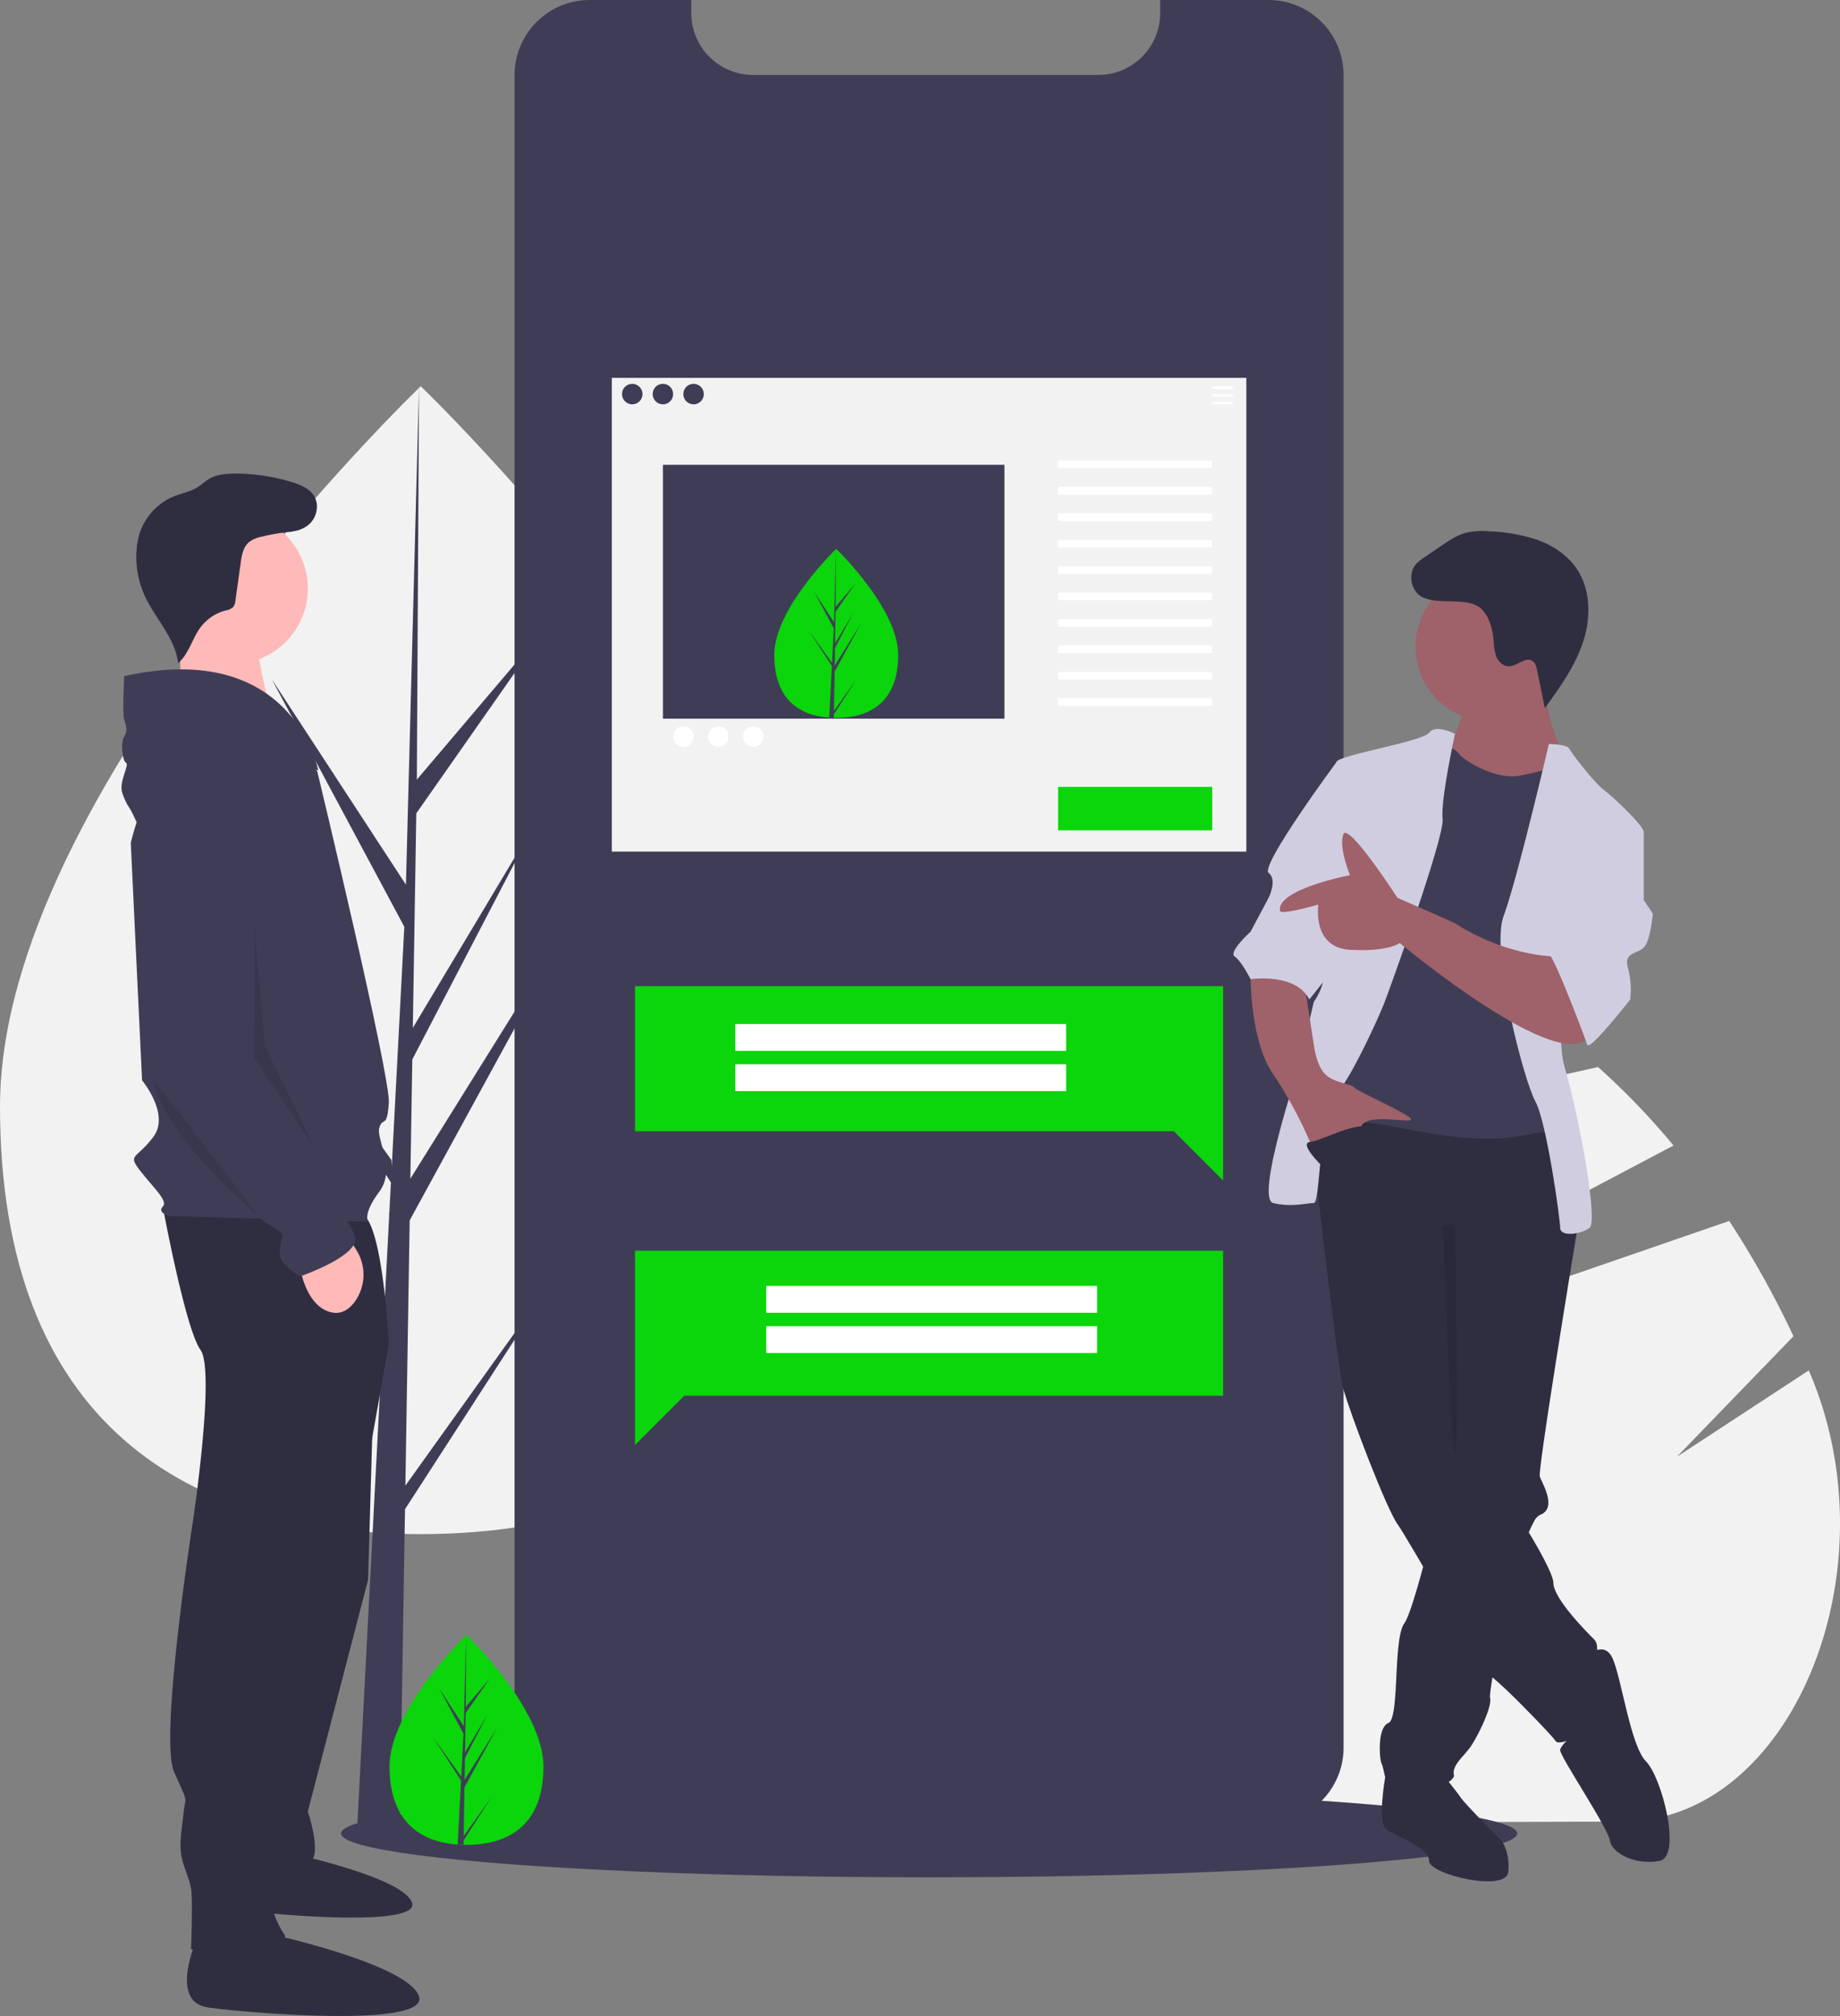 <svg xmlns="http://www.w3.org/2000/svg" data-name="Layer 1" width="713.367" height="781.276"><rect width="100%" height="100%" fill="#808080" stroke="none"/><rect id="backgroundrect" width="100%" height="100%" x="0" y="0" fill="none" stroke="none"/><title>referral</title><g class="currentLayer" style=""><title>Layer 1</title><path d="M629.432,705.925 l-229.215,0.759 c-60.81,-18.272 -110.632,-81.736 -110.947,-176.887 a269.465,269.465 0 0 1 3.238,-42.812 l184.622,-41.478 l142.424,-31.995 a283.261,283.261 0 0 1 29.256,30.419 l-136.191,71.912 L448.373,549.77 l72.194,-24.907 l149.843,-51.694 a363.37,363.37 0 0 1 24.916,44.672 L650.116,564.566 l51.144,-33.482 q0.328,0.769 0.653,1.541 C734.326,609.575 694.11,705.711 629.432,705.925 z" fill="#f2f2f2" id="svg_1"/><path d="M591.763,391.976 c-34.663,9.955 -77.279,22.533 -121.095,35.607 c-63.351,18.908 -129.209,38.861 -177.155,53.447 l0.031,-0.171 a65.899,65.899 0 0 1 12.16,-28.225 c35.517,-46.179 80.743,-78.439 131.077,-90.419 h0.004 a188.907,188.907 0 0 1 43.202,-5.154 C520.033,356.929 557.965,369.489 591.763,391.976 z" fill="#f2f2f2" id="svg_2"/><ellipse cx="360.217" cy="710.536" rx="228" ry="17" fill="#3f3d56" id="svg_3"/><path d="M326.217,428.798 c0,122.839 -73.026,165.73 -163.108,165.73 S0,551.637 0,428.798 S163.108,149.687 163.108,149.687 S326.217,305.958 326.217,428.798 z" fill="#f2f2f2" id="svg_4"/><polygon points="157.167 575.737 158.837 472.932 228.358 345.747 159.099 456.805 159.85 410.579 207.763 318.562 160.048 398.346 160.048 398.347 161.399 315.208 212.706 241.951 161.611 302.134 162.455 149.687 157.152 351.5 157.588 343.174 105.424 263.329 156.751 359.156 151.891 452.008 151.746 449.543 91.61 365.517 151.564 458.25 150.956 469.862 150.847 470.036 150.897 470.99 138.566 706.562 155.041 706.562 157.018 584.884 216.825 492.38 157.167 575.737" fill="#3f3d56" id="svg_5"/><path d="M520.903,29.13 V677.33 a29.139,29.139 0 0 1 -29.13,29.11 h-263.15 a29.079,29.079 0 0 1 -29.13,-29.11 V29.13 a29.127,29.127 0 0 1 29.13,-29.13 h39.38 v5.05 a23.987,23.987 0 0 0 23.98,23.99 h133.84 a23.789,23.789 0 0 0 14.22,-4.68 a22.285,22.285 0 0 0 2.36,-1.98 a23.917,23.917 0 0 0 7.4,-17.33 v-5.05 h41.97 A29.121,29.121 0 0 1 520.903,29.13 z" fill="#3f3d56" id="svg_6"/><path d="M348.226,253.801 c0.009,18.089 -10.742,24.41 -24.006,24.416 q-0.462,0 -0.92,-0.01 q-0.922,-0.019 -1.825,-0.083 c-11.972,-0.842 -21.277,-7.477 -21.285,-24.3 c-0.008,-17.41 22.232,-39.391 23.9,-41.017 l0.003,-0.001 c0.063,-0.062 0.096,-0.093 0.096,-0.093 S348.218,235.713 348.226,253.801 z" fill="#0bd50b" id="svg_7" class="" fill-opacity="1"/><path d="M323.344,275.45 l8.779,-12.278 l-8.8,13.625 l-0.023,1.409 q-0.922,-0.019 -1.825,-0.083 l0.938,-18.097 l-0.007,-0.14 l0.016,-0.027 l0.089,-1.71 l-8.835,-13.651 l8.861,12.37 l0.022,0.363 l0.708,-13.673 l-7.565,-14.107 l7.657,11.704 l0.731,-28.348 l0.003,-0.094 l0,0.093 l-0.113,22.356 l7.518,-8.866 l-7.55,10.792 l-0.193,12.243 l7.022,-11.752 L323.728,251.129 l-0.107,6.808 L333.811,241.578 l-10.229,18.734 z" fill="#3f3d56" id="svg_8"/><polygon points="474.198 484.701 246.198 484.701 246.198 506.979 246.198 540.906 246.198 559.994 265.287 540.906 474.198 540.906 474.198 484.701" fill="#0bd50b" id="svg_9" class="" fill-opacity="1"/><rect x="297.065" y="498.348" width="128.267" height="10.4" fill="#fff" id="svg_10"/><rect x="297.065" y="513.948" width="128.267" height="10.4" fill="#fff" id="svg_11"/><polygon points="246.198 382.201 474.198 382.201 474.198 404.479 474.198 438.406 474.198 457.494 455.11 438.406 246.198 438.406 246.198 382.201" fill="#0bd50b" id="svg_12" class="" fill-opacity="1"/><rect x="285.065" y="396.848" width="128.267" height="10.4" fill="#fff" id="svg_13"/><rect x="285.065" y="412.448" width="128.267" height="10.4" fill="#fff" id="svg_14"/><path d="M237.198,146.446 V330.038 h246 V146.446 zm31.699,2.311 a3.962,3.962 0 1 1 -3.962,3.962 A3.962,3.962 0 0 1 268.898,148.757 zm-23.774,7.925 a3.962,3.962 0 1 1 3.962,-3.962 A3.962,3.962 0 0 1 245.123,156.682 zm7.925,-3.962 a3.962,3.962 0 1 1 3.962,3.962 A3.962,3.962 0 0 1 253.048,152.72 zM389.421,278.526 H257.01 v-98.4 H389.421 z" fill="#f2f2f2" id="svg_15"/><rect x="469.99" y="149.748" width="7.925" height="0.991" fill="#fff" id="svg_16"/><rect x="469.99" y="152.72" width="7.925" height="0.991" fill="#fff" id="svg_17"/><rect x="469.99" y="155.691" width="7.925" height="0.991" fill="#fff" id="svg_18"/><rect x="410.224" y="178.475" width="59.766" height="2.972" fill="#fff" id="svg_19"/><rect x="410.224" y="188.712" width="59.766" height="2.972" fill="#fff" id="svg_20"/><rect x="410.224" y="198.948" width="59.766" height="2.972" fill="#fff" id="svg_21"/><rect x="410.224" y="209.184" width="59.766" height="2.972" fill="#fff" id="svg_22"/><rect x="410.224" y="219.42" width="59.766" height="2.972" fill="#fff" id="svg_23"/><rect x="410.224" y="229.656" width="59.766" height="2.972" fill="#fff" id="svg_24"/><rect x="410.224" y="239.893" width="59.766" height="2.972" fill="#fff" id="svg_25"/><rect x="410.224" y="250.129" width="59.766" height="2.972" fill="#fff" id="svg_26"/><rect x="410.224" y="260.365" width="59.766" height="2.972" fill="#fff" id="svg_27"/><rect x="410.224" y="270.601" width="59.766" height="2.972" fill="#fff" id="svg_28"/><circle cx="264.935" cy="285.461" r="3.962" fill="#fff" id="svg_29"/><circle cx="278.473" cy="285.461" r="3.962" fill="#fff" id="svg_30"/><circle cx="292.012" cy="285.461" r="3.962" fill="#fff" id="svg_31"/><rect x="410.224" y="304.942" width="59.766" height="16.84" fill="#0bd50b" id="svg_32" class="" fill-opacity="1"/><path d="M144.907,535.52 l-2.191,76.68 l-23.369,89.826 s5.112,15.336 1.461,18.988 s-20.448,10.224 -20.448,10.224 L114.235,539.902 z" fill="#2f2e41" id="svg_33"/><path d="M94.17,720.639 s-8.334,18.334 3.334,20.001 s65.559,6.111 62.226,-3.334 s-43.892,-18.334 -43.892,-18.334 z" fill="#2f2e41" id="svg_34"/><path d="M63.114,467.603 s8.763,47.469 14.606,55.502 s-2.921,66.456 -2.921,66.456 s-13.145,83.983 -7.303,97.128 s4.382,8.763 3.651,16.066 s-2.191,13.145 0,19.718 s2.191,5.842 2.921,9.494 s0,23.369 0,23.369 s31.402,10.954 36.514,-5.112 c0,0 -7.303,-10.224 -5.112,-18.257 a97.258,97.258 0 0 0 3.651,-24.83 V691.802 L142.716,566.192 l8.033,-45.278 s-2.191,-46.008 -10.224,-50.39 S63.114,467.603 63.114,467.603 z" fill="#2f2e41" id="svg_35"/><path d="M76.26,751.685 s-10.954,24.1 4.382,26.29 s86.174,8.033 81.792,-4.382 s-57.693,-24.1 -57.693,-24.1 z" fill="#2f2e41" id="svg_36"/><circle cx="90.143" cy="228.099" r="29.212" fill="#ffb9b9" id="svg_37"/><path d="M69.616,241.007 l0.544,37.305 l35.814,0.121 s-9.089,-29.203 -5.018,-35.31 S69.616,241.007 69.616,241.007 z" fill="#ffb9b9" id="svg_38"/><path d="M122.998,298.907 s-25.56,-32.863 -45.278,-18.988 s-27.021,46.738 -27.021,46.738 l4.382,92.016 s10.954,13.145 4.382,21.909 s-10.224,6.573 -5.112,13.145 s10.954,11.685 8.763,13.875 s2.191,3.651 2.191,3.651 l77.411,2.191 s-2.191,-2.921 4.382,-11.685 s-1.461,-20.448 0,-24.83 s2.921,0.73 3.651,-9.494 S122.998,298.907 122.998,298.907 z" fill="#3f3d56" id="svg_39"/><path d="M115.695,487.321 s1.461,18.257 12.415,21.178 c4.108,1.095 7.189,-0.993 9.435,-4.031 a17.935,17.935 0 0 0 0.573,-20.121 l-2.706,-4.329 z" fill="#ffb9b9" id="svg_40"/><path d="M48.143,262.027 s-0.73,14.606 0,16.797 s1.461,4.382 0,6.573 s-0.73,9.494 0.73,10.224 s-2.921,7.303 -1.461,11.685 s2.921,5.842 3.651,7.303 s1.907,4.077 1.907,4.077 s21.463,-45.704 38.989,-34.75 s31.402,14.606 31.402,14.606 S113.869,247.421 48.143,262.027 z" fill="#3f3d56" id="svg_41"/><path d="M79.911,295.985 s-23.369,2.191 -21.909,32.863 s-2.191,78.871 -2.191,78.871 s40.166,61.344 46.738,65.726 s7.303,3.651 6.573,7.303 s-1.461,6.573 1.461,9.494 a25.217,25.217 0 0 0 5.842,4.382 s23.369,-8.033 21.178,-15.336 s-12.415,-18.988 -12.415,-18.988 s-17.527,-28.481 -18.257,-32.863 s-0.73,-3.651 -2.921,-5.842 s-8.033,-10.954 -8.033,-15.336 V392.383 l6.123,-74.151 a21.496,21.496 0 0 0 -5.701,-16.648 C92.923,297.948 87.67,295.054 79.911,295.985 z" fill="#3f3d56" id="svg_42"/><path d="M108.981,205.572 a11.903,11.903 0 0 0 11.03,-2.525 c2.855,-2.713 3.814,-7.412 1.783,-10.786 c-1.754,-2.913 -5.165,-4.338 -8.411,-5.351 a74.47,74.47 0 0 0 -22.117,-3.374 c-3.576,-0.001 -7.309,0.304 -10.369,2.154 c-1.514,0.915 -2.796,2.173 -4.293,3.116 c-2.752,1.734 -6.057,2.311 -9.079,3.516 a23.29,23.29 0 0 0 -13.273,14.056 a28.065,28.065 0 0 0 -1.29,6.602 a36.175,36.175 0 0 0 3.156,17.931 c4.075,8.885 11.831,16.356 12.926,26.069 c4.175,-3.505 5.399,-9.383 8.632,-13.772 a17.856,17.856 0 0 1 9.748,-6.616 a5.676,5.676 0 0 0 2.952,-1.319 a4.89,4.89 0 0 0 0.924,-2.66 l2.004,-14.431 c0.408,-2.937 0.959,-6.147 3.213,-8.073 a11.423,11.423 0 0 1 4.786,-2.077 a77.185,77.185 0 0 1 12.492,-2.037 " fill="#2f2e41" id="svg_43"/><path d="M59.363,418.152 l40.996,53.201 S62.61,439.797 59.363,418.152 z" opacity="0.1" id="svg_44"/><polygon points="98.713 359.249 98.325 409.493 122.135 445.208 102.654 405.164 98.713 359.249" opacity="0.1" id="svg_45"/><path d="M541.788,692.261 l-4.745,-3.525 s-3.141,17.544 0.364,20.172 s16.647,7.009 16.647,12.266 s29.789,12.266 30.666,4.381 s-2.628,-12.266 -2.628,-12.266 s-14.019,-14.019 -15.771,-16.647 s-6.133,-7.885 -6.133,-7.885 z" fill="#2f2e41" id="svg_46"/><path d="M611.881,474.097 s-0.131,0.771 -0.359,2.182 c-0.21,1.253 -0.499,3.023 -0.85,5.204 c-3.68,22.456 -14.413,88.562 -13.686,90.744 c0.876,2.628 7.009,12.266 0,14.895 a5.435,5.435 0 0 0 -2.182,2.374 a50.924,50.924 0 0 0 -3.706,8.744 c-4.179,12.126 -8.648,31.533 -11.232,44.973 c-1.13,5.905 -1.901,10.654 -2.129,13.142 a7.146,7.146 0 0 0 -0.026,1.735 c0.876,3.505 -5.257,15.771 -7.885,19.276 s-7.009,7.009 -6.133,10.514 s-21.904,13.142 -24.532,7.009 s-2.628,-9.638 -3.505,-11.39 s-1.752,-14.019 2.628,-15.771 s1.752,-32.418 6.133,-38.551 c1.463,-2.041 3.697,-8.954 6.037,-17.269 c0.92,-3.259 1.849,-6.729 2.76,-10.207 c3.697,-14.255 6.974,-28.598 6.974,-28.598 l-0.876,-102.511 l48.189,-6.133 l1.235,2.725 l2.462,5.406 z" fill="#2f2e41" id="svg_47"/><path d="M614.509,642.32 s7.009,-7.009 10.514,0 s7.009,34.17 13.142,40.303 s14.019,36.799 5.257,38.551 s-18.399,-2.628 -19.276,-7.885 s-19.276,-32.418 -19.276,-35.046 S617.138,665.976 617.138,665.976 z" fill="#2f2e41" id="svg_48"/><path d="M506.742,425.908 s11.39,102.511 14.019,112.149 s16.647,46.436 21.028,52.57 s32.418,56.074 35.923,58.703 s10.514,9.638 10.514,9.638 s13.142,13.142 14.895,15.771 s16.647,-5.257 17.523,-10.514 s-0.876,-14.019 -1.752,-17.523 s1.752,-8.762 -0.876,-11.39 s-15.771,-15.771 -15.771,-21.904 s-22.78,-42.056 -31.542,-49.941 s-7.009,-21.028 -7.009,-21.028 V488.992 l48.189,-14.895 s-2.628,-42.056 -8.762,-42.056 S516.379,418.023 506.742,425.908 z" fill="#2f2e41" id="svg_49"/><circle cx="577.711" cy="250.676" r="28.913" fill="#9f616a" id="svg_50"/><path d="M568.073,273.456 s-3.505,13.142 -7.885,16.647 s11.39,18.399 11.39,18.399 l29.789,1.752 l5.257,-16.647 s-9.638,-19.276 -7.009,-31.542 S568.073,273.456 568.073,273.456 z" fill="#9f616a" id="svg_51"/><path d="M555.807,288.351 s7.885,0.876 9.638,3.505 s14.019,10.514 23.656,8.762 s15.771,-4.381 17.523,-3.505 s5.257,19.276 5.257,19.276 l-9.638,28.037 l1.752,77.102 l2.628,21.028 s5.257,-7.009 -15.771,-2.628 s-48.189,-3.505 -56.95,-4.381 s-23.656,-3.505 -24.532,-8.762 S511.999,402.252 511.999,402.252 l14.019,-58.703 L534.779,312.007 z" fill="#3f3d56" id="svg_52"/><path d="M564.094,284.396 s-7.411,-3.931 -10.04,-0.426 s-35.923,8.762 -35.923,11.39 s-7.009,73.597 -5.257,79.731 s-3.505,13.142 -3.505,13.142 l-6.133,26.285 s-16.647,49.941 -9.638,51.693 s13.142,0 15.771,0 s1.752,-33.294 8.762,-42.056 s16.647,-30.666 18.399,-35.046 s23.656,-64.836 22.78,-71.845 S564.094,284.396 564.094,284.396 z" fill="#d0cde1" id="svg_53"/><path d="M600.491,288.351 s7.009,0 7.885,1.752 s9.638,13.142 13.142,15.771 s15.771,14.019 15.771,16.647 s-25.409,21.904 -25.409,21.904 s-10.514,51.693 -5.257,69.217 s13.142,59.579 9.638,62.207 s-11.39,3.505 -11.39,0 s-5.257,-41.18 -9.638,-49.065 s-17.523,-57.827 -12.266,-71.845 S600.491,288.351 600.491,288.351 z" fill="#d0cde1" id="svg_54"/><path d="M484.838,375.091 s-0.876,27.161 8.762,41.18 A166.505,166.505 0 0 1 509.37,446.06 s15.771,-4.381 18.399,-9.638 s19.276,-0.876 19.276,-2.628 s-20.152,-10.514 -21.904,-12.266 s-7.885,-1.752 -11.39,-5.257 s-4.381,-11.39 -4.381,-11.39 l-3.505,-22.78 z" fill="#9f616a" id="svg_55"/><path d="M557.797,232.849 a16.662,16.662 0 0 1 -6.484,-1.485 c-4.405,-2.375 -5.573,-9.14 -2.22,-12.855 a16.613,16.613 0 0 1 3.08,-2.477 l6.66,-4.533 c2.946,-2.005 5.961,-4.043 9.396,-4.988 a29.332,29.332 0 0 1 9.606,-0.567 A64.906,64.906 0 0 1 596.235,209.29 c5.873,2.156 11.352,5.763 14.909,10.909 c5.639,8.159 5.716,19.163 2.611,28.582 s-9.005,17.621 -14.818,25.657 l-3.016,-14.717 c-0.269,-1.311 -0.616,-2.747 -1.706,-3.523 c-2.71,-1.928 -6.024,2.031 -9.35,2.005 c-2.137,-0.016 -3.931,-1.774 -4.741,-3.752 a21.379,21.379 0 0 1 -1.05,-6.296 c-0.397,-4.509 -1.973,-10.782 -6.242,-13.268 C568.852,232.571 562.269,233.255 557.797,232.849 z" fill="#2f2e41" id="svg_56"/><path d="M559.419,474.804 s2.959,85.595 4.712,88.223 s0,-88.492 0,-88.492 z" opacity="0.1" id="svg_57"/><path d="M525.141,295.36 h-7.009 s-29.789,40.303 -26.285,42.932 s0,9.638 0,9.638 l-7.009,13.142 s-8.762,7.885 -6.133,9.638 s6.133,8.762 6.133,8.762 s17.523,-2.628 22.78,7.885 l11.364,-14.346 z" fill="#d0cde1" id="svg_58"/><path d="M604.872,370.71 s-19.276,0.876 -41.18,-13.142 l-21.904,-9.638 s-19.276,-29.789 -21.028,-24.532 s2.628,15.771 2.628,15.771 S494.684,344.638 496.267,353.019 c0.326,1.726 14.855,-2.461 14.855,-2.461 s-2.628,16.647 12.266,17.523 s19.276,-2.628 19.276,-2.628 s63.084,52.57 73.597,35.923 S604.872,370.71 604.872,370.71 z" fill="#9f616a" id="svg_59"/><path d="M627.652,319.017 l9.638,3.505 v26.285 l3.505,5.257 s-0.876,10.514 -3.505,13.142 s-7.885,1.752 -6.133,7.885 a33.209,33.209 0 0 1 0.876,12.266 s-15.771,20.152 -16.647,17.523 s-13.142,-35.046 -14.895,-35.046 s17.523,-50.817 17.523,-50.817 z" fill="#d0cde1" id="svg_60"/><path d="M512.437,451.755 s-9.059,-8.762 -4.53,-9.2 s20.301,-9.2 22.929,-4.819 S512.437,451.755 512.437,451.755 z" fill="#2f2e41" id="svg_61"/><path d="M210.69,684.647 c0,22.469 -13.356,30.314 -29.834,30.314 q-0.573,0 -1.143,-0.013 c-0.763,-0.016 -1.52,-0.053 -2.267,-0.104 c-14.871,-1.052 -26.424,-9.301 -26.424,-30.197 c0,-21.625 27.634,-48.912 29.71,-50.932 l0.004,-0.004 c0.08,-0.078 0.12,-0.116 0.12,-0.116 S210.69,662.179 210.69,684.647 z" fill="#0bd50b" id="svg_62" class="selected" fill-opacity="1"/><path d="M179.769,711.524 L190.681,696.277 L179.742,713.198 l-0.029,1.75 c-0.763,-0.016 -1.52,-0.053 -2.267,-0.104 l1.176,-22.479 l-0.009,-0.175 l0.02,-0.033 l0.111,-2.123 L167.778,673.072 l11.001,15.37 l0.025,0.451 l0.889,-16.985 l-9.388,-17.528 l9.503,14.547 l0.925,-35.212 l0.004,-0.12 v0.116 l-0.155,27.767 l9.347,-11.008 l-9.385,13.4 L180.296,679.078 l8.727,-14.594 l-8.763,16.832 l-0.138,8.454 l12.669,-20.313 l-12.717,23.263 z" fill="#3f3d56" id="svg_63" class=""/></g></svg>